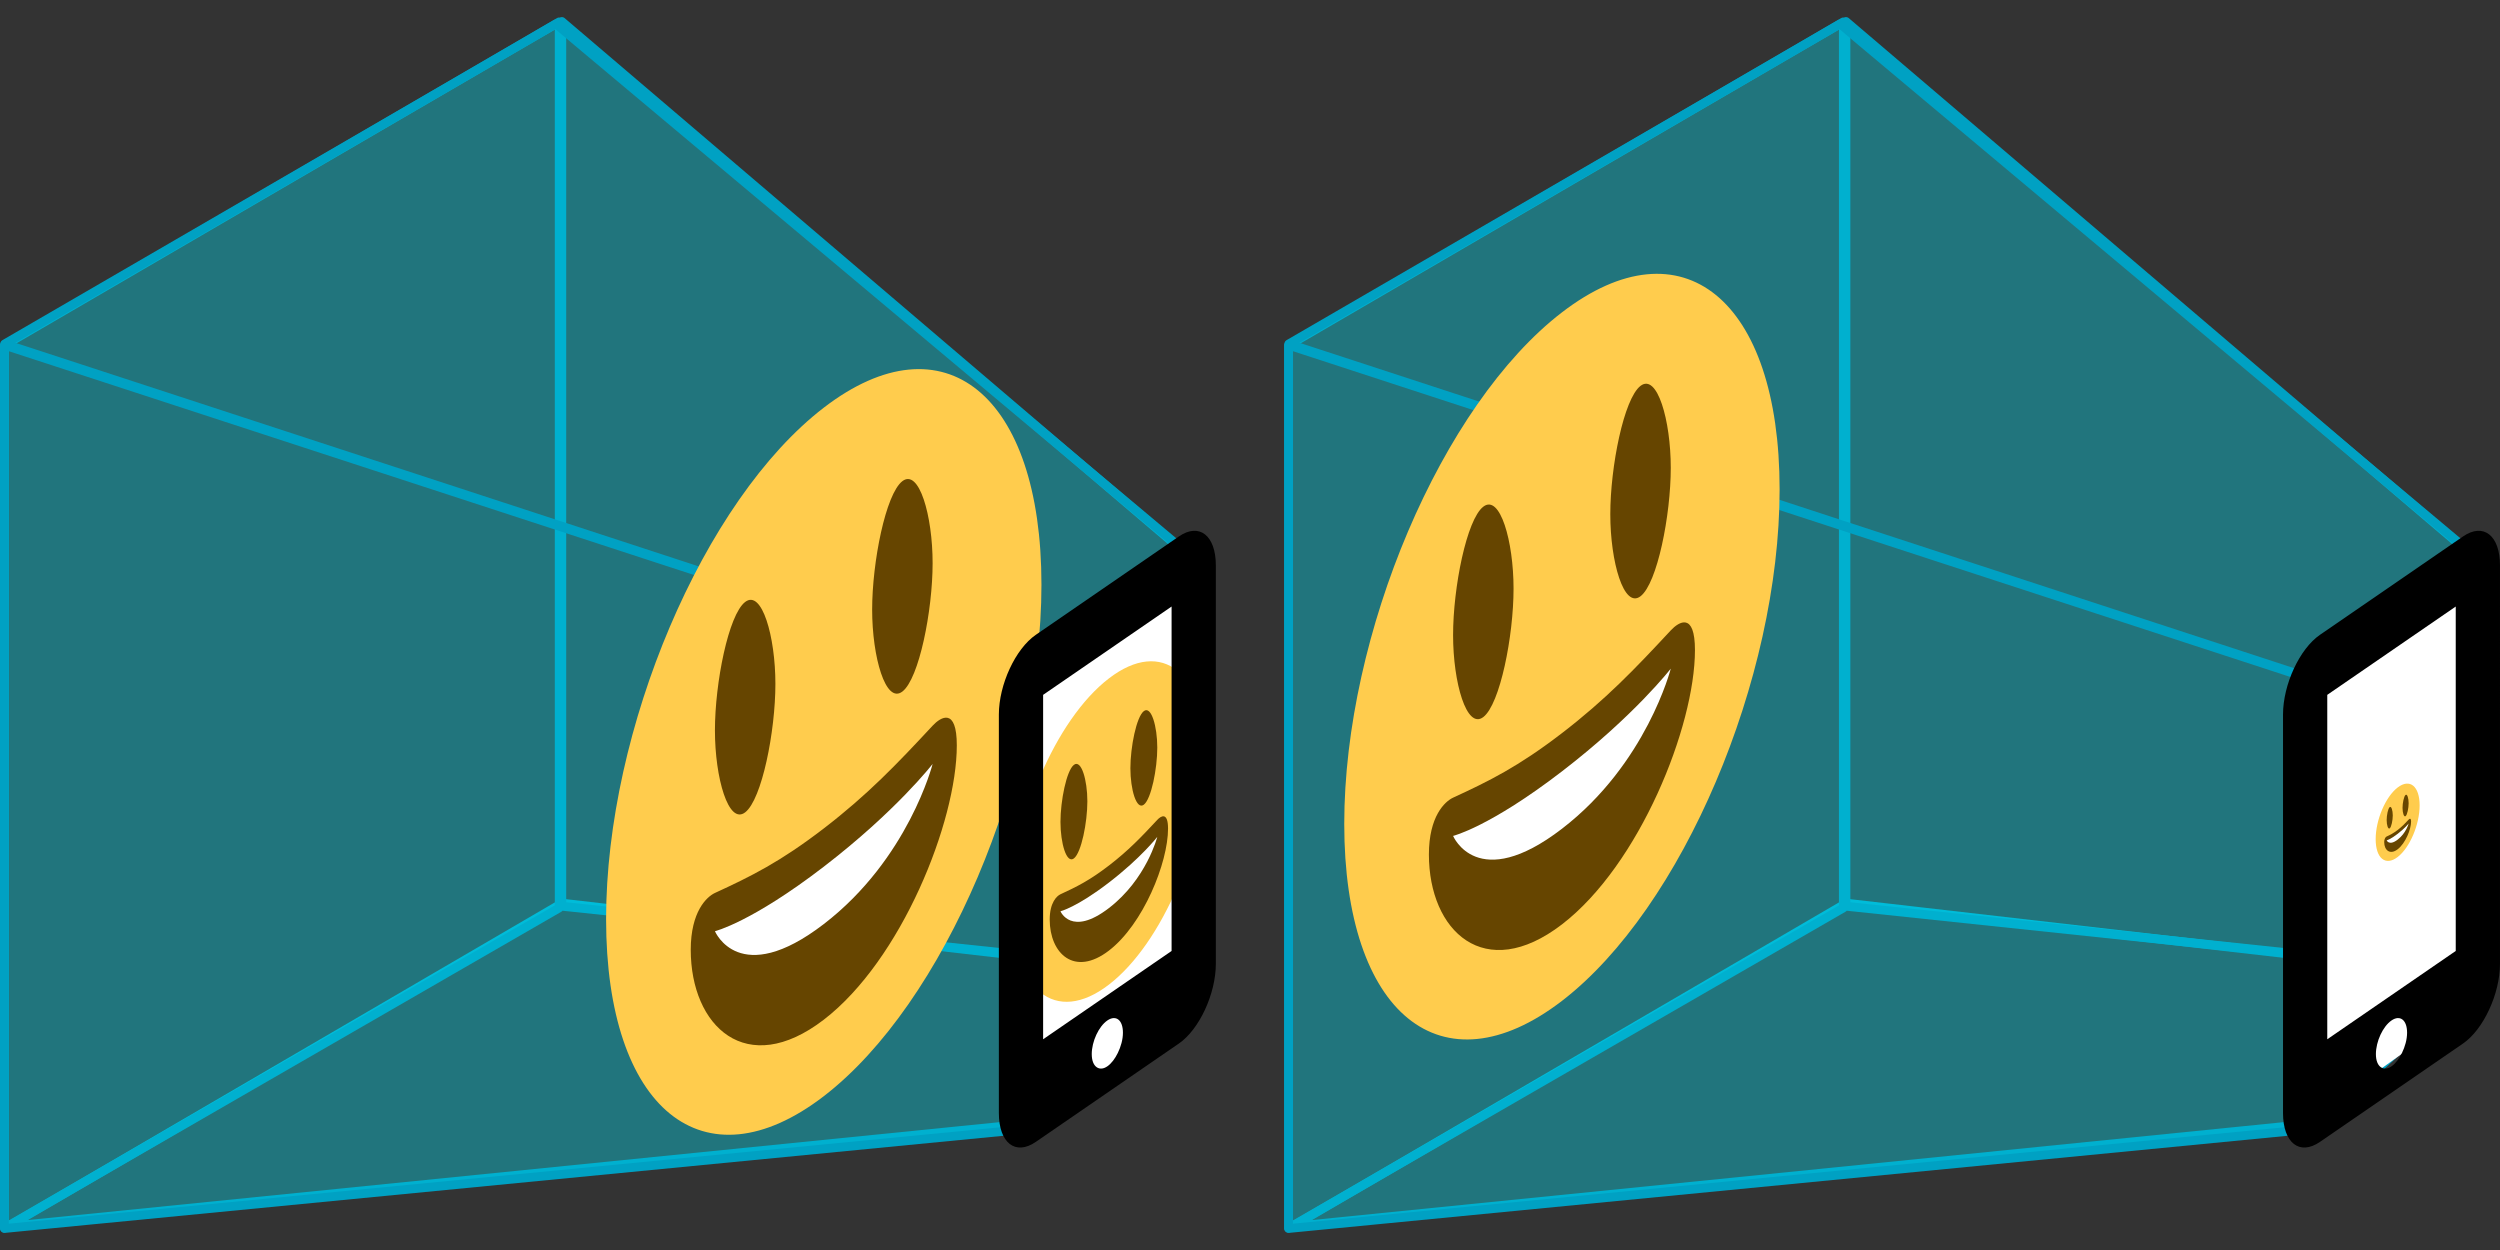 <svg xmlns="http://www.w3.org/2000/svg" viewBox="0 0 1024 512" width="1024" height="512"><rect x="0" y="0" width="1024" height="512" fill="#333333" stroke="none"/><g fill="#00edff" fill-opacity=".2" stroke="#00a1c3" stroke-width="3.601" stroke-linejoin="round"><path d="M3.304 502.359L230.3 369.929l259.044 29.797-65.429 60.255z"/><path d="M1.826 141.415L229.048 8.966v362.91L1.826 503zM230.12 371.19V8.8l258.618 220.484v169.192z"/><path d="M415.126 463.004L1.805 503.2V141.367l413.32 134.994M227.714 9.815L1.905 140.873l420.397 137.539 68.25-48.247z"/></g><path fill="#fff" d="M421.903 274.25l64.184-45.962v186.384l-64.184 45.962z"/><path d="M493.85 310.13c0 34.635-17.754 76.357-39.654 93.185-21.898 16.827-39.655 2.393-39.655-32.243 0-34.632 17.757-76.359 39.655-93.186 21.9-16.829 39.655-2.39 39.655 32.243" fill="#ffcc4d"/><path d="M445.384 328.21c0 8.661-2.466 21.057-5.508 23.394-3.042 2.338-5.508-6.269-5.508-14.93 0-8.658 2.466-21.057 5.508-23.395 3.042-2.338 5.508 6.272 5.508 14.93m28.64-22.007c0 8.662-2.466 21.057-5.508 23.395-3.043 2.338-5.508-6.269-5.508-14.93 0-8.659 2.465-21.058 5.508-23.395 3.042-2.338 5.507 6.272 5.507 14.93m-19.827 48.335c-7.982 6.134-13.278 8.733-19.828 11.752-1.495.693-4.406 3.386-4.406 10.354 0 13.937 10.123 23.579 24.234 12.736 14.108-10.841 24.233-36.042 24.233-49.979 0-6.968-2.91-5.192-4.406-3.583-6.55 7.047-11.845 12.587-19.827 18.72" fill="#664500"/><path d="M434.368 373.257s6.61-1.594 19.828-11.751c13.218-10.158 19.827-18.72 19.827-18.72s-4.406 17.322-19.827 29.172c-15.421 11.85-19.828 1.3-19.828 1.3" fill="#fff"/><path d="M426.58 239.483c0 77.877-39.92 171.685-89.162 209.524-49.237 37.834-89.162 5.38-89.162-72.497 0-77.869 39.925-171.689 89.162-209.523 49.242-37.839 89.162-5.373 89.162 72.496" fill="#ffcc4d"/><path d="M317.604 280.135c0 19.475-5.543 47.346-12.383 52.603-6.841 5.256-12.384-14.096-12.384-33.571 0-19.467 5.543-47.346 12.384-52.602 6.84-5.257 12.383 14.103 12.383 33.57M382 230.653c0 19.476-5.543 47.346-12.384 52.603-6.84 5.256-12.383-14.096-12.383-33.571 0-19.467 5.543-47.346 12.383-52.602 6.841-5.257 12.384 14.103 12.384 33.57m-44.581 108.68c-17.946 13.79-29.854 19.634-44.581 26.422-3.363 1.558-9.907 7.613-9.907 23.28 0 31.336 22.761 53.015 54.488 28.636 31.722-24.376 54.488-81.039 54.488-112.374 0-15.668-6.544-11.674-9.907-8.055-14.727 15.844-26.635 28.3-44.581 42.09" fill="#664500"/><path d="M292.837 381.423s14.86-3.585 44.58-26.423C367.14 332.162 382 312.91 382 312.91s-9.907 38.947-44.581 65.592c-34.674 26.644-44.581 2.92-44.581 2.92" fill="#fff"/><g fill="#00edff" fill-opacity=".2" stroke="#00a1c3" stroke-width="3.601" stroke-linejoin="round"><path d="M529.292 502.359l226.998-132.43 259.044 29.797-65.429 60.255z"/><path d="M527.815 141.415L755.036 8.966v362.91L527.815 503zM756.108 371.19V8.8l258.619 220.484v169.192z"/><path d="M941.114 463.004L527.794 503.2V141.367l413.32 134.994M753.703 9.815l-225.81 131.058 420.398 137.539 68.25-48.247z"/></g><path fill="#fff" d="M949.121 270.098l64.185-45.962V410.52l-64.185 45.962z"/><path d="M991.082 329.879c0 7.863-4.03 17.336-9.003 21.157-4.972 3.82-9.003.543-9.003-7.32s4.031-17.337 9.003-21.157c4.973-3.821 9.003-.543 9.003 7.32" fill="#ffcc4d"/><path d="M980.079 333.984c0 1.966-.56 4.78-1.25 5.311-.692.531-1.251-1.423-1.251-3.39 0-1.965.56-4.78 1.25-5.31.69-.532 1.25 1.423 1.25 3.389m6.503-4.997c0 1.967-.56 4.781-1.25 5.312-.691.53-1.251-1.423-1.251-3.39 0-1.966.56-4.78 1.25-5.311.691-.531 1.25 1.424 1.25 3.39m-4.5 10.973c-1.813 1.393-3.015 1.983-4.502 2.668-.34.158-1 .77-1 2.351 0 3.164 2.298 5.353 5.501 2.892 3.203-2.462 5.502-8.183 5.502-11.348 0-1.582-.66-1.178-1-.813-1.487 1.6-2.69 2.858-4.502 4.25" fill="#664500"/><path d="M977.578 344.211s1.5-.362 4.501-2.668c3.001-2.306 4.502-4.25 4.502-4.25s-1 3.933-4.502 6.623c-3.501 2.69-4.501.295-4.501.295" fill="#fff"/><path d="M728.927 200.45c0 77.876-39.92 171.684-89.162 209.523-49.237 37.834-89.162 5.38-89.162-72.497 0-77.869 39.925-171.689 89.162-209.523 49.242-37.839 89.162-5.373 89.162 72.496" fill="#ffcc4d"/><path d="M619.951 241.101c0 19.475-5.543 47.346-12.383 52.603-6.841 5.256-12.384-14.096-12.384-33.571 0-19.467 5.543-47.346 12.384-52.602 6.84-5.257 12.383 14.103 12.383 33.57m64.395-49.482c0 19.476-5.543 47.346-12.384 52.603-6.84 5.256-12.383-14.096-12.383-33.571 0-19.467 5.543-47.346 12.383-52.602 6.841-5.257 12.384 14.103 12.384 33.57M639.765 300.3c-17.946 13.79-29.854 19.634-44.581 26.422-3.363 1.558-9.907 7.613-9.907 23.28 0 31.336 22.761 53.015 54.488 28.636 31.722-24.376 54.488-81.039 54.488-112.374 0-15.668-6.544-11.674-9.907-8.055-14.727 15.844-26.635 28.3-44.581 42.09" fill="#664500"/><path d="M595.184 342.389s14.86-3.585 44.58-26.423c29.722-22.838 44.582-42.09 44.582-42.09s-9.907 38.947-44.581 65.592c-34.674 26.644-44.581 2.92-44.581 2.92" fill="#fff"/><path d="M1008.867 219.726l-58.615 40.298c-8.344 5.736-15.129 20.383-15.129 32.648V455.88c0 12.266 6.785 17.577 15.13 11.84l58.613-40.297c8.344-5.736 15.13-20.376 15.13-32.643V231.572c0-12.265-6.785-17.582-15.129-11.846zm-55.618 64.883l52.62-36.176v141.08l-52.62 36.175v-141.08zm26.316 152.151c-1.664 1.144-3.15 1.176-4.284.43-1.286-.834-2.112-2.676-2.112-5.427 0-5.188 2.856-11.349 6.396-13.782 3.516-2.418 6.374-.185 6.374 5.003 0 2.75-.827 5.729-2.102 8.324-1.133 2.305-2.619 4.316-4.272 5.452zM482.878 219.726l-58.614 40.298c-8.344 5.736-15.13 20.383-15.13 32.648V455.88c0 12.266 6.786 17.577 15.13 11.84l58.614-40.297c8.343-5.736 15.13-20.376 15.13-32.643V231.572c0-12.265-6.786-17.582-15.13-11.846zm-55.618 64.883l52.62-36.176v141.08l-52.619 36.175v-141.08zm26.316 152.151c-1.663 1.144-3.15 1.176-4.284.43-1.286-.834-2.112-2.676-2.112-5.427 0-5.188 2.856-11.349 6.396-13.782 3.517-2.418 6.374-.185 6.374 5.003 0 2.75-.827 5.729-2.102 8.324-1.133 2.305-2.619 4.316-4.272 5.452z"/></svg>